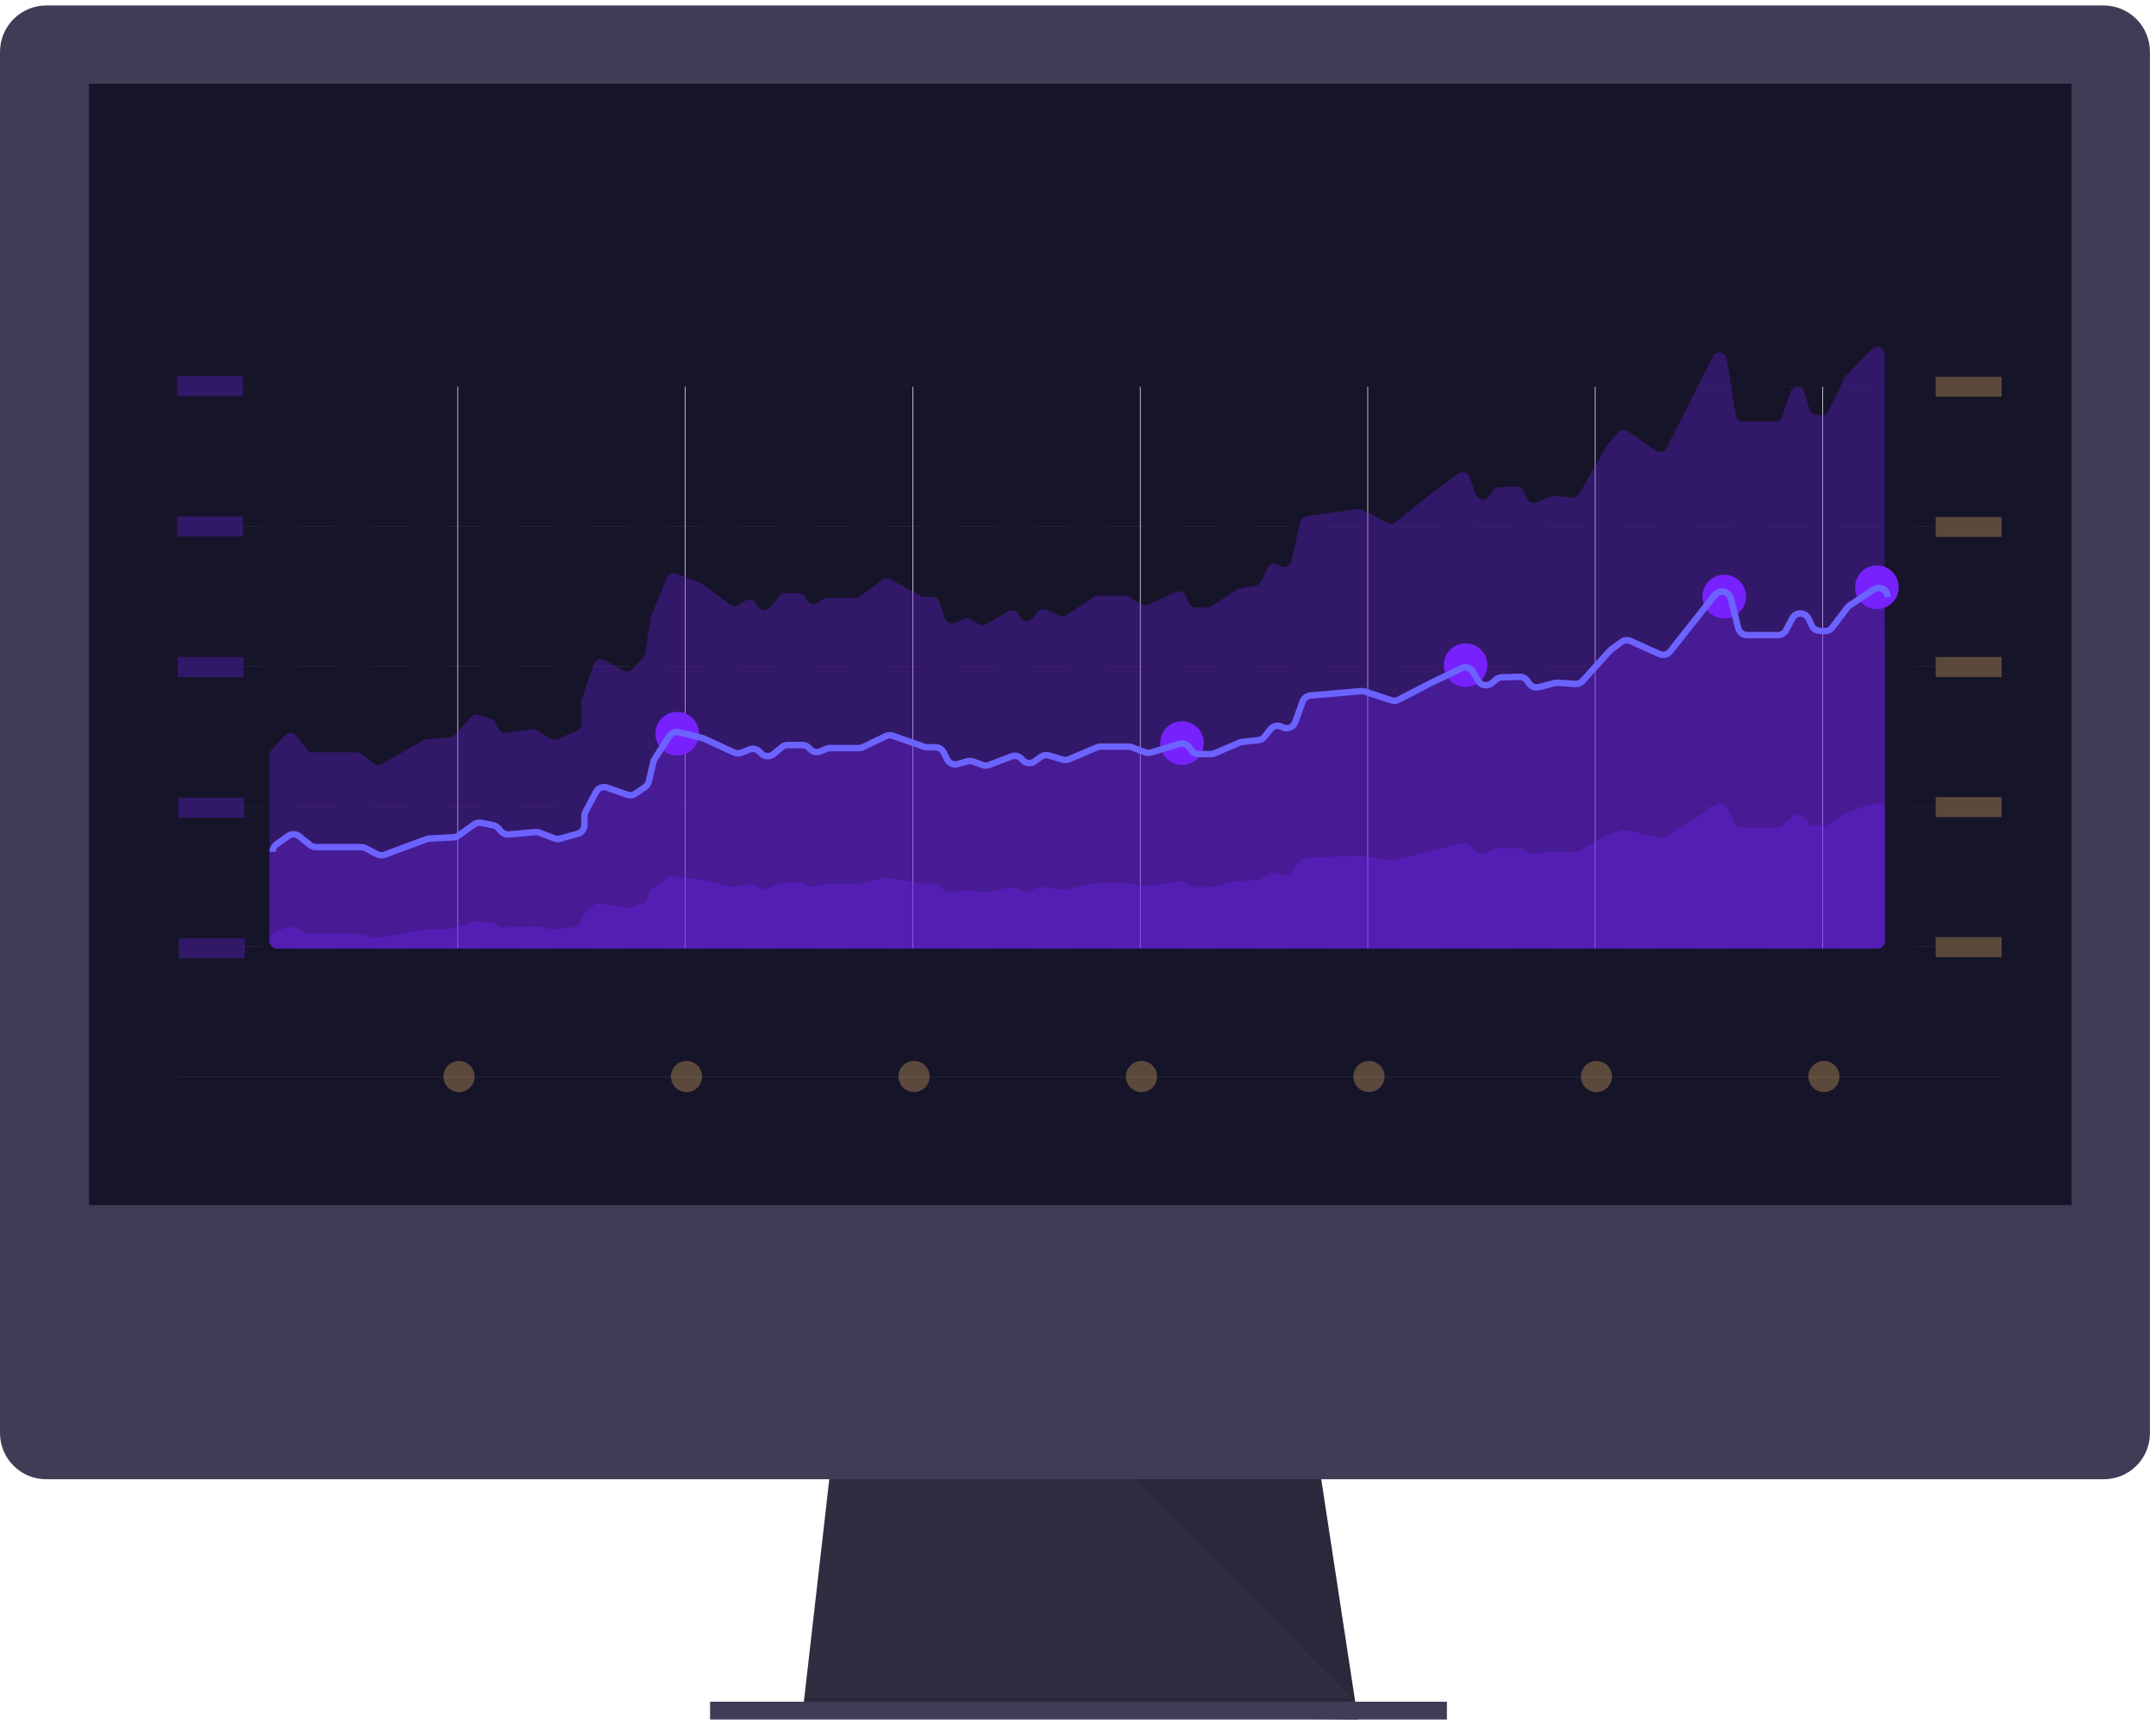 <svg width="335" height="268" viewBox="0 0 335 268" fill="none" xmlns="http://www.w3.org/2000/svg">
<path d="M210.996 267.149L124.716 266.045L124.968 263.832L129.141 227.329H204.914L210.487 263.832L210.913 266.597L210.996 267.149Z" fill="#2F2E41"/>
<path opacity="0.1" d="M210.913 266.597H167.853L124.716 266.045L124.968 263.832H210.487L210.913 266.597Z" fill="black"/>
<path d="M224.825 264.384H110.335V267.149H224.825V264.384Z" fill="#3F3D56"/>
<path d="M334.061 8.085C334.065 7.139 333.883 6.202 333.526 5.327C333.168 4.452 332.641 3.656 331.976 2.984C331.31 2.312 330.519 1.778 329.647 1.412C328.775 1.046 327.84 0.856 326.895 0.851H7.166C6.221 0.856 5.285 1.046 4.413 1.412C3.542 1.778 2.75 2.312 2.085 2.984C1.42 3.656 0.893 4.452 0.535 5.327C0.177 6.202 -0.004 7.139 8.01576e-05 8.085V201.885H334.061V8.085Z" fill="#3F3D56"/>
<path d="M0 199.954V222.652C0 224.553 0.755 226.376 2.099 227.719C3.443 229.063 5.266 229.818 7.166 229.818H326.894C328.795 229.818 330.618 229.063 331.962 227.719C333.306 226.376 334.061 224.553 334.061 222.652V199.954H0Z" fill="#3F3D56"/>
<path d="M321.888 13.019H13.824V187.234H321.888V13.019Z" fill="#161429"/>
<path opacity="0.1" d="M176.153 229.818L210.575 264.384L205.292 229.818H176.153Z" fill="black"/>
<path opacity="0.3" d="M37.748 80.229H27.508V83.337H37.748V80.229Z" fill="#7722FC"/>
<path opacity="0.3" d="M311.008 80.321H300.767V83.429H311.008V80.321Z" fill="#FFC768"/>
<path opacity="0.3" d="M37.84 102.08H27.599V105.188H37.84V102.08Z" fill="#7722FC"/>
<path opacity="0.3" d="M37.932 123.931H27.692V127.04H37.932V123.931Z" fill="#7722FC"/>
<path opacity="0.3" d="M38.025 145.778H27.784V148.886H38.025V145.778Z" fill="#7722FC"/>
<g opacity="0.2">
<path opacity="0.2" d="M40.654 81.725H37.748V81.846H40.654V81.725Z" fill="#F2F2F2"/>
<path opacity="0.2" d="M291.969 81.846H286.26V81.725H291.969V81.846ZM280.547 81.846H274.838V81.725H280.547V81.846ZM269.124 81.846H263.411V81.725H269.124V81.846ZM257.702 81.846H251.989V81.725H257.702V81.846ZM246.28 81.846H240.566V81.725H246.28V81.846ZM234.853 81.846H229.144V81.725H234.853V81.846ZM223.43 81.846H217.717V81.725H223.43V81.846ZM212.008 81.846H206.294V81.725H212.008V81.846ZM200.586 81.846H194.872V81.725H200.586V81.846ZM189.159 81.846H183.45V81.725H189.159V81.846ZM177.736 81.846H172.023V81.725H177.736V81.846ZM166.314 81.846H160.6V81.725H166.314V81.846ZM154.892 81.846H149.178V81.725H154.892V81.846ZM143.464 81.846H137.756V81.725H143.464V81.846ZM132.042 81.846H126.333V81.725H132.042V81.846ZM120.62 81.846H114.926V81.725H120.639L120.62 81.846ZM109.197 81.846H103.484V81.725H109.197V81.846ZM97.77 81.846H92.062V81.725H97.77V81.846ZM86.348 81.846H80.639V81.725H86.358L86.348 81.846ZM74.926 81.846H69.212V81.725H74.926V81.846ZM63.503 81.846H57.79V81.725H63.503V81.846ZM52.076 81.846H46.367V81.725H52.076V81.846Z" fill="#F2F2F2"/>
<path opacity="0.2" d="M300.588 81.725H297.683V81.846H300.588V81.725Z" fill="#F2F2F2"/>
<path opacity="0.2" d="M40.654 81.725H37.748V81.846H40.654V81.725Z" fill="#F2F2F2"/>
<path opacity="0.2" d="M291.969 81.846H286.26V81.725H291.969V81.846ZM280.547 81.846H274.838V81.725H280.547V81.846ZM269.124 81.846H263.411V81.725H269.124V81.846ZM257.702 81.846H251.989V81.725H257.702V81.846ZM246.28 81.846H240.566V81.725H246.28V81.846ZM234.853 81.846H229.144V81.725H234.853V81.846ZM223.43 81.846H217.717V81.725H223.43V81.846ZM212.008 81.846H206.294V81.725H212.008V81.846ZM200.586 81.846H194.872V81.725H200.586V81.846ZM189.159 81.846H183.45V81.725H189.159V81.846ZM177.736 81.846H172.023V81.725H177.736V81.846ZM166.314 81.846H160.6V81.725H166.314V81.846ZM154.892 81.846H149.178V81.725H154.892V81.846ZM143.464 81.846H137.756V81.725H143.464V81.846ZM132.042 81.846H126.333V81.725H132.042V81.846ZM120.62 81.846H114.926V81.725H120.639L120.62 81.846ZM109.197 81.846H103.484V81.725H109.197V81.846ZM97.77 81.846H92.062V81.725H97.77V81.846ZM86.348 81.846H80.639V81.725H86.358L86.348 81.846ZM74.926 81.846H69.212V81.725H74.926V81.846ZM63.503 81.846H57.79V81.725H63.503V81.846ZM52.076 81.846H46.367V81.725H52.076V81.846Z" fill="#F2F2F2"/>
<path opacity="0.2" d="M300.588 81.725H297.683V81.846H300.588V81.725Z" fill="#F2F2F2"/>
</g>
<path opacity="0.3" d="M37.748 58.44H27.508V61.549H37.748V58.44Z" fill="#7722FC"/>
<path opacity="0.3" d="M311.008 58.532H300.767V61.641H311.008V58.532Z" fill="#FFC768"/>
<g opacity="0.2">
<path opacity="0.2" d="M40.654 59.936H37.748V60.057H40.654V59.936Z" fill="#F2F2F2"/>
<path opacity="0.2" d="M291.969 60.057H286.26V59.936H291.969V60.057ZM280.547 60.057H274.838V59.936H280.547V60.057ZM269.124 60.057H263.411V59.936H269.124V60.057ZM257.702 60.057H251.989V59.936H257.702V60.057ZM246.28 60.057H240.566V59.936H246.28V60.057ZM234.853 60.057H229.144V59.936H234.853V60.057ZM223.43 60.057H217.717V59.936H223.43V60.057ZM212.008 60.057H206.294V59.936H212.008V60.057ZM200.586 60.057H194.872V59.936H200.586V60.057ZM189.159 60.057H183.45V59.936H189.159V60.057ZM177.736 60.057H172.023V59.936H177.736V60.057ZM166.314 60.057H160.6V59.936H166.314V60.057ZM154.892 60.057H149.178V59.936H154.892V60.057ZM143.464 60.057H137.756V59.936H143.464V60.057ZM132.042 60.057H126.333V59.936H132.042V60.057ZM120.62 60.057H114.926V59.936H120.639L120.62 60.057ZM109.197 60.057H103.484V59.936H109.197V60.057ZM97.77 60.057H92.062V59.936H97.77V60.057ZM86.348 60.057H80.639V59.936H86.358L86.348 60.057ZM74.926 60.057H69.212V59.936H74.926V60.057ZM63.503 60.057H57.79V59.936H63.503V60.057ZM52.076 60.057H46.367V59.936H52.076V60.057Z" fill="#F2F2F2"/>
<path opacity="0.2" d="M300.588 59.936H297.683V60.057H300.588V59.936Z" fill="#F2F2F2"/>
</g>
<path opacity="0.3" d="M311.008 102.08H300.767V105.188H311.008V102.08Z" fill="#FFC768"/>
<g opacity="0.2">
<path opacity="0.2" d="M40.654 103.484H37.748V103.605H40.654V103.484Z" fill="#F2F2F2"/>
<path opacity="0.2" d="M291.969 103.6H286.261V103.479H291.969V103.6ZM280.547 103.6H274.838V103.479H280.547V103.6ZM269.125 103.6H263.411V103.479H269.125V103.6ZM257.702 103.6H251.989V103.479H257.702V103.6ZM246.28 103.6H240.566V103.479H246.28V103.6ZM234.853 103.6H229.144V103.479H234.853V103.6ZM223.431 103.6H217.717V103.479H223.431V103.6ZM212.008 103.6H206.295V103.479H212.008V103.6ZM200.586 103.6H194.872V103.479H200.586V103.6ZM189.159 103.6H183.45V103.479H189.159V103.6ZM177.736 103.6H172.023V103.479H177.736V103.6ZM166.314 103.6H160.601V103.479H166.314V103.6ZM154.892 103.6H149.178V103.479H154.892V103.6ZM143.465 103.6H137.756V103.479H143.465V103.6ZM132.042 103.6H126.334V103.479H132.042V103.6ZM120.62 103.6H114.926V103.479H120.639L120.62 103.6ZM109.198 103.6H103.484V103.479H109.198V103.6ZM97.77 103.6H92.062V103.479H97.77V103.6ZM86.348 103.6H80.639V103.479H86.358L86.348 103.6ZM74.926 103.6H69.212V103.479H74.926V103.6ZM63.504 103.6H57.79V103.479H63.504V103.6ZM52.076 103.6H46.368V103.479H52.076V103.6Z" fill="#F2F2F2"/>
<path opacity="0.2" d="M300.588 103.484H297.683V103.605H300.588V103.484Z" fill="#F2F2F2"/>
<path opacity="0.2" d="M40.654 103.484H37.748V103.605H40.654V103.484Z" fill="#F2F2F2"/>
<path opacity="0.2" d="M291.969 103.6H286.261V103.479H291.969V103.6ZM280.547 103.6H274.838V103.479H280.547V103.6ZM269.125 103.6H263.411V103.479H269.125V103.6ZM257.702 103.6H251.989V103.479H257.702V103.6ZM246.28 103.6H240.566V103.479H246.28V103.6ZM234.853 103.6H229.144V103.479H234.853V103.6ZM223.431 103.6H217.717V103.479H223.431V103.6ZM212.008 103.6H206.295V103.479H212.008V103.6ZM200.586 103.6H194.872V103.479H200.586V103.6ZM189.159 103.6H183.45V103.479H189.159V103.6ZM177.736 103.6H172.023V103.479H177.736V103.6ZM166.314 103.6H160.601V103.479H166.314V103.6ZM154.892 103.6H149.178V103.479H154.892V103.6ZM143.465 103.6H137.756V103.479H143.465V103.6ZM132.042 103.6H126.334V103.479H132.042V103.6ZM120.62 103.6H114.926V103.479H120.639L120.62 103.6ZM109.198 103.6H103.484V103.479H109.198V103.6ZM97.77 103.6H92.062V103.479H97.77V103.6ZM86.348 103.6H80.639V103.479H86.358L86.348 103.6ZM74.926 103.6H69.212V103.479H74.926V103.6ZM63.504 103.6H57.79V103.479H63.504V103.6ZM52.076 103.6H46.368V103.479H52.076V103.6Z" fill="#F2F2F2"/>
<path opacity="0.2" d="M300.588 103.484H297.683V103.605H300.588V103.484Z" fill="#F2F2F2"/>
</g>
<path opacity="0.3" d="M311.008 123.839H300.767V126.948H311.008V123.839Z" fill="#FFC768"/>
<g opacity="0.2">
<path opacity="0.2" d="M40.654 125.239H37.748V125.36H40.654V125.239Z" fill="#F2F2F2"/>
<path opacity="0.2" d="M291.969 125.36H286.26V125.239H291.969V125.36ZM280.547 125.36H274.838V125.239H280.547V125.36ZM269.124 125.36H263.411V125.239H269.124V125.36ZM257.702 125.36H251.989V125.239H257.702V125.36ZM246.28 125.36H240.566V125.239H246.28V125.36ZM234.853 125.36H229.144V125.239H234.853V125.36ZM223.43 125.36H217.717V125.239H223.43V125.36ZM212.008 125.36H206.294V125.239H212.008V125.36ZM200.586 125.36H194.872V125.239H200.586V125.36ZM189.159 125.36H183.45V125.239H189.159V125.36ZM177.736 125.36H172.023V125.239H177.736V125.36ZM166.314 125.36H160.6V125.239H166.314V125.36ZM154.892 125.36H149.178V125.239H154.892V125.36ZM143.464 125.36H137.756V125.239H143.464V125.36ZM132.042 125.36H126.333V125.239H132.042V125.36ZM120.62 125.36H114.926V125.239H120.639L120.62 125.36ZM109.197 125.36H103.484V125.239H109.197V125.36ZM97.77 125.36H92.062V125.239H97.77V125.36ZM86.348 125.36H80.639V125.239H86.358L86.348 125.36ZM74.926 125.36H69.212V125.239H74.926V125.36ZM63.503 125.36H57.79V125.239H63.503V125.36ZM52.076 125.36H46.367V125.239H52.076V125.36Z" fill="#F2F2F2"/>
<path opacity="0.2" d="M300.588 125.239H297.683V125.36H300.588V125.239Z" fill="#F2F2F2"/>
<path opacity="0.2" d="M40.654 125.239H37.748V125.36H40.654V125.239Z" fill="#F2F2F2"/>
<path opacity="0.2" d="M291.969 125.36H286.26V125.239H291.969V125.36ZM280.547 125.36H274.838V125.239H280.547V125.36ZM269.124 125.36H263.411V125.239H269.124V125.36ZM257.702 125.36H251.989V125.239H257.702V125.36ZM246.28 125.36H240.566V125.239H246.28V125.36ZM234.853 125.36H229.144V125.239H234.853V125.36ZM223.43 125.36H217.717V125.239H223.43V125.36ZM212.008 125.36H206.294V125.239H212.008V125.36ZM200.586 125.36H194.872V125.239H200.586V125.36ZM189.159 125.36H183.45V125.239H189.159V125.36ZM177.736 125.36H172.023V125.239H177.736V125.36ZM166.314 125.36H160.6V125.239H166.314V125.36ZM154.892 125.36H149.178V125.239H154.892V125.36ZM143.464 125.36H137.756V125.239H143.464V125.36ZM132.042 125.36H126.333V125.239H132.042V125.36ZM120.62 125.36H114.926V125.239H120.639L120.62 125.36ZM109.197 125.36H103.484V125.239H109.197V125.36ZM97.77 125.36H92.062V125.239H97.77V125.36ZM86.348 125.36H80.639V125.239H86.358L86.348 125.36ZM74.926 125.36H69.212V125.239H74.926V125.36ZM63.503 125.36H57.79V125.239H63.503V125.36ZM52.076 125.36H46.367V125.239H52.076V125.36Z" fill="#F2F2F2"/>
<path opacity="0.2" d="M300.588 125.239H297.683V125.36H300.588V125.239Z" fill="#F2F2F2"/>
</g>
<path opacity="0.3" d="M311.008 145.594H300.767V148.702H311.008V145.594Z" fill="#FFC768"/>
<g opacity="0.2">
<path opacity="0.2" d="M40.654 146.998H37.748V147.119H40.654V146.998Z" fill="#F2F2F2"/>
<path opacity="0.2" d="M291.969 147.119H286.26V146.998H291.969V147.119ZM280.547 147.119H274.838V146.998H280.547V147.119ZM269.124 147.119H263.411V146.998H269.124V147.119ZM257.702 147.119H251.989V146.998H257.702V147.119ZM246.28 147.119H240.566V146.998H246.28V147.119ZM234.853 147.119H229.144V146.998H234.853V147.119ZM223.43 147.119H217.717V146.998H223.43V147.119ZM212.008 147.119H206.294V146.998H212.008V147.119ZM200.586 147.119H194.872V146.998H200.586V147.119ZM189.159 147.119H183.45V146.998H189.159V147.119ZM177.736 147.119H172.023V146.998H177.736V147.119ZM166.314 147.119H160.6V146.998H166.314V147.119ZM154.892 147.119H149.178V146.998H154.892V147.119ZM143.464 147.119H137.756V146.998H143.464V147.119ZM132.042 147.119H126.333V146.998H132.042V147.119ZM120.62 147.119H114.926V146.998H120.639L120.62 147.119ZM109.197 147.119H103.484V146.998H109.197V147.119ZM97.77 147.119H92.062V146.998H97.77V147.119ZM86.348 147.119H80.639V146.998H86.358L86.348 147.119ZM74.926 147.119H69.212V146.998H74.926V147.119ZM63.503 147.119H57.79V146.998H63.503V147.119ZM52.076 147.119H46.367V146.998H52.076V147.119Z" fill="#F2F2F2"/>
<path opacity="0.2" d="M300.588 146.998H297.683V147.119H300.588V146.998Z" fill="#F2F2F2"/>
<path opacity="0.2" d="M40.654 146.998H37.748V147.119H40.654V146.998Z" fill="#F2F2F2"/>
<path opacity="0.2" d="M291.969 147.119H286.26V146.998H291.969V147.119ZM280.547 147.119H274.838V146.998H280.547V147.119ZM269.124 147.119H263.411V146.998H269.124V147.119ZM257.702 147.119H251.989V146.998H257.702V147.119ZM246.28 147.119H240.566V146.998H246.28V147.119ZM234.853 147.119H229.144V146.998H234.853V147.119ZM223.43 147.119H217.717V146.998H223.43V147.119ZM212.008 147.119H206.294V146.998H212.008V147.119ZM200.586 147.119H194.872V146.998H200.586V147.119ZM189.159 147.119H183.45V146.998H189.159V147.119ZM177.736 147.119H172.023V146.998H177.736V147.119ZM166.314 147.119H160.6V146.998H166.314V147.119ZM154.892 147.119H149.178V146.998H154.892V147.119ZM143.464 147.119H137.756V146.998H143.464V147.119ZM132.042 147.119H126.333V146.998H132.042V147.119ZM120.62 147.119H114.926V146.998H120.639L120.62 147.119ZM109.197 147.119H103.484V146.998H109.197V147.119ZM97.77 147.119H92.062V146.998H97.77V147.119ZM86.348 147.119H80.639V146.998H86.358L86.348 147.119ZM74.926 147.119H69.212V146.998H74.926V147.119ZM63.503 147.119H57.79V146.998H63.503V147.119ZM52.076 147.119H46.367V146.998H52.076V147.119Z" fill="#F2F2F2"/>
<path opacity="0.2" d="M300.588 146.998H297.683V147.119H300.588V146.998Z" fill="#F2F2F2"/>
</g>
<path d="M71.134 60.086V147.332" stroke="#F2F2F2" stroke-width="0.1" stroke-miterlimit="10"/>
<path d="M106.481 60.086V147.332" stroke="#F2F2F2" stroke-width="0.1" stroke-miterlimit="10"/>
<path d="M141.828 60.086V147.332" stroke="#F2F2F2" stroke-width="0.1" stroke-miterlimit="10"/>
<path d="M177.174 60.086V147.332" stroke="#F2F2F2" stroke-width="0.1" stroke-miterlimit="10"/>
<path d="M212.521 60.086V147.332" stroke="#F2F2F2" stroke-width="0.1" stroke-miterlimit="10"/>
<path d="M247.868 60.086V147.332" stroke="#F2F2F2" stroke-width="0.1" stroke-miterlimit="10"/>
<path d="M283.215 60.086V147.332" stroke="#F2F2F2" stroke-width="0.1" stroke-miterlimit="10"/>
<path opacity="0.3" d="M290.86 54.199L286.817 58.411C286.735 58.499 286.667 58.599 286.614 58.706L284.105 63.873C284.006 64.08 283.845 64.253 283.646 64.368C283.446 64.483 283.217 64.534 282.987 64.517L282.183 64.454C281.95 64.437 281.727 64.349 281.545 64.202C281.363 64.055 281.231 63.855 281.166 63.631L280.392 60.948C280.324 60.714 280.183 60.507 279.99 60.358C279.797 60.208 279.561 60.125 279.317 60.119C279.073 60.113 278.833 60.185 278.633 60.325C278.433 60.464 278.282 60.664 278.203 60.895L276.901 64.71C276.823 64.938 276.677 65.136 276.481 65.275C276.286 65.415 276.051 65.49 275.811 65.49H270.838C270.565 65.489 270.302 65.391 270.094 65.213C269.887 65.036 269.749 64.791 269.705 64.522L268.301 55.733C268.264 55.493 268.151 55.271 267.979 55.099C267.807 54.927 267.585 54.813 267.345 54.776C267.105 54.738 266.859 54.778 266.642 54.889C266.426 55 266.251 55.177 266.142 55.395L258.941 69.605C258.867 69.752 258.762 69.882 258.633 69.985C258.505 70.088 258.355 70.162 258.195 70.202C258.035 70.242 257.869 70.247 257.707 70.216C257.545 70.186 257.391 70.121 257.256 70.027L252.976 67.005C252.743 66.841 252.457 66.769 252.173 66.803C251.89 66.837 251.629 66.975 251.441 67.189L249.819 69.063C249.771 69.118 249.729 69.178 249.693 69.242L245.364 76.733C245.255 76.925 245.091 77.08 244.894 77.181C244.697 77.282 244.475 77.323 244.256 77.299L241.617 77.038C241.432 77.02 241.246 77.046 241.074 77.115L238.712 78.059C238.438 78.162 238.135 78.157 237.865 78.045C237.595 77.932 237.378 77.721 237.259 77.454L236.741 76.268C236.647 76.055 236.492 75.876 236.295 75.753C236.098 75.631 235.869 75.57 235.637 75.58L232.935 75.706C232.768 75.713 232.604 75.757 232.456 75.835C232.308 75.913 232.179 76.023 232.078 76.156L231.313 77.154C231.187 77.318 231.019 77.446 230.827 77.522C230.634 77.599 230.425 77.622 230.22 77.59C230.016 77.557 229.824 77.469 229.665 77.336C229.506 77.203 229.386 77.03 229.318 76.834L228.35 74.099C228.29 73.928 228.191 73.775 228.061 73.65C227.93 73.525 227.772 73.433 227.6 73.38C227.427 73.328 227.245 73.317 227.067 73.349C226.889 73.38 226.722 73.453 226.577 73.561L221.978 77.009L216.893 81.11C216.72 81.249 216.509 81.335 216.287 81.358C216.066 81.38 215.842 81.338 215.644 81.236L211.698 79.188C211.486 79.079 211.246 79.038 211.01 79.071L203.016 80.19C202.784 80.221 202.568 80.322 202.395 80.48C202.222 80.637 202.101 80.843 202.048 81.071L200.629 87.235C200.585 87.427 200.492 87.605 200.359 87.751C200.226 87.896 200.058 88.005 199.87 88.067C199.683 88.129 199.483 88.141 199.289 88.103C199.095 88.065 198.915 87.978 198.765 87.85C198.632 87.736 198.475 87.655 198.306 87.611C198.137 87.567 197.96 87.562 197.789 87.597C197.618 87.631 197.457 87.704 197.318 87.81C197.179 87.916 197.066 88.052 196.988 88.208L195.898 90.391C195.817 90.553 195.698 90.693 195.553 90.801C195.407 90.908 195.239 90.98 195.061 91.011L192.586 91.423C192.427 91.451 192.275 91.512 192.141 91.602L188.243 94.197C188.056 94.323 187.835 94.391 187.609 94.391H185.783C185.559 94.391 185.339 94.326 185.152 94.203C184.964 94.08 184.817 93.904 184.728 93.699L184.244 92.541C184.182 92.401 184.093 92.275 183.981 92.169C183.87 92.064 183.739 91.982 183.595 91.928C183.452 91.875 183.299 91.85 183.146 91.857C182.993 91.863 182.842 91.9 182.704 91.965L178.472 93.945C178.301 94.026 178.114 94.063 177.925 94.053C177.737 94.044 177.554 93.989 177.392 93.892L175.455 92.725C175.277 92.618 175.073 92.561 174.865 92.561H170.589C170.363 92.561 170.143 92.629 169.955 92.754L165.689 95.587C165.525 95.696 165.335 95.761 165.138 95.775C164.941 95.79 164.744 95.753 164.566 95.669L162.629 94.754C162.403 94.649 162.149 94.62 161.906 94.671C161.662 94.722 161.442 94.852 161.278 95.04L160.358 96.09C160.238 96.23 160.085 96.338 159.914 96.406C159.743 96.473 159.558 96.499 159.375 96.48C159.192 96.461 159.017 96.398 158.863 96.296C158.71 96.195 158.583 96.058 158.494 95.897L158.218 95.413C158.143 95.279 158.042 95.161 157.921 95.067C157.8 94.973 157.662 94.904 157.514 94.864C157.366 94.825 157.211 94.815 157.059 94.836C156.907 94.857 156.761 94.908 156.63 94.987L153.274 96.977C153.1 97.076 152.903 97.129 152.703 97.129C152.502 97.129 152.305 97.076 152.131 96.977L150.747 96.207C150.59 96.119 150.415 96.069 150.236 96.061C150.057 96.054 149.878 96.088 149.715 96.163L148.398 96.763C148.25 96.83 148.09 96.864 147.927 96.865C147.765 96.865 147.604 96.831 147.456 96.766C147.308 96.7 147.175 96.603 147.066 96.483C146.957 96.363 146.875 96.221 146.824 96.066L145.972 93.529C145.9 93.296 145.754 93.093 145.557 92.949C145.36 92.805 145.122 92.728 144.878 92.73H143.638C143.443 92.731 143.251 92.681 143.082 92.585L138.322 89.975C138.128 89.87 137.908 89.823 137.689 89.84C137.469 89.856 137.259 89.935 137.082 90.067L133.591 92.682C133.393 92.831 133.152 92.91 132.904 92.909H128.512C128.286 92.909 128.065 92.977 127.878 93.103L127.055 93.65C126.919 93.741 126.766 93.802 126.605 93.829C126.444 93.856 126.28 93.848 126.122 93.806C125.965 93.765 125.818 93.69 125.691 93.587C125.565 93.484 125.462 93.355 125.389 93.21L125.19 92.817C125.096 92.626 124.95 92.464 124.769 92.351C124.587 92.238 124.378 92.178 124.164 92.178H121.961C121.786 92.178 121.613 92.219 121.456 92.296C121.299 92.373 121.162 92.485 121.055 92.624L119.69 94.372C119.577 94.516 119.43 94.632 119.263 94.709C119.096 94.785 118.913 94.82 118.729 94.811C118.545 94.802 118.367 94.749 118.208 94.657C118.049 94.564 117.914 94.435 117.816 94.28L117.429 93.674C117.269 93.421 117.016 93.24 116.724 93.171C116.433 93.103 116.126 93.151 115.869 93.306L114.736 93.984C114.544 94.1 114.321 94.156 114.097 94.147C113.872 94.137 113.655 94.062 113.473 93.931L108.907 90.624C108.825 90.566 108.737 90.518 108.645 90.479L105.077 89.109C104.799 89.007 104.493 89.017 104.222 89.136C103.951 89.255 103.737 89.474 103.624 89.748L101.14 95.8C101.104 95.885 101.08 95.975 101.067 96.066L100.264 101.518C100.228 101.749 100.123 101.963 99.963 102.133L98.264 103.958C98.088 104.145 97.855 104.267 97.601 104.306C97.348 104.346 97.089 104.3 96.865 104.176L93.916 102.54C93.769 102.458 93.606 102.409 93.438 102.397C93.271 102.384 93.102 102.409 92.945 102.469C92.788 102.529 92.646 102.623 92.529 102.744C92.413 102.865 92.324 103.01 92.269 103.169L90.4 108.636C90.358 108.755 90.337 108.882 90.338 109.009V112.456C90.337 112.679 90.271 112.898 90.148 113.085C90.025 113.271 89.85 113.418 89.645 113.507L86.648 114.833C86.481 114.905 86.3 114.936 86.119 114.925C85.938 114.913 85.763 114.858 85.607 114.765L83.35 113.439C83.126 113.307 82.863 113.256 82.605 113.294L78.649 113.86C78.423 113.892 78.192 113.856 77.987 113.756C77.781 113.656 77.61 113.497 77.496 113.298L76.828 112.156C76.684 111.909 76.452 111.726 76.179 111.643L74.383 111.081C74.174 111.014 73.949 111.009 73.737 111.067C73.525 111.124 73.334 111.242 73.187 111.405L70.693 114.175C70.497 114.392 70.225 114.527 69.933 114.552L66.253 114.862C66.083 114.872 65.917 114.922 65.769 115.008L59.353 118.697C59.153 118.811 58.923 118.862 58.694 118.844C58.464 118.826 58.245 118.739 58.065 118.595L56.245 117.143C56.041 116.981 55.788 116.892 55.528 116.891H48.633C48.461 116.892 48.291 116.853 48.136 116.779C47.981 116.704 47.844 116.595 47.737 116.46L45.999 114.291C45.895 114.161 45.764 114.056 45.615 113.982C45.466 113.908 45.303 113.867 45.136 113.863C44.97 113.858 44.805 113.89 44.652 113.955C44.499 114.021 44.362 114.119 44.251 114.243L42.159 116.567C41.97 116.777 41.865 117.049 41.864 117.332V146.209C41.864 146.513 41.985 146.805 42.2 147.02C42.415 147.235 42.707 147.356 43.012 147.356H291.761C291.912 147.356 292.061 147.326 292.201 147.268C292.34 147.21 292.467 147.125 292.574 147.018C292.68 146.911 292.765 146.784 292.822 146.644C292.88 146.505 292.909 146.355 292.908 146.204L292.84 55.017C292.844 54.786 292.778 54.559 292.651 54.366C292.524 54.173 292.342 54.023 292.128 53.935C291.915 53.847 291.68 53.825 291.454 53.872C291.227 53.919 291.021 54.033 290.86 54.199Z" fill="#7722FC"/>
<path opacity="0.3" d="M290.637 91.593L286.89 94.091C286.758 94.18 286.642 94.289 286.546 94.415L284.217 97.49C284.076 97.672 283.893 97.818 283.684 97.916C283.475 98.013 283.246 98.06 283.016 98.052L282.256 98.013C281.995 98 281.743 97.915 281.526 97.768C281.31 97.621 281.139 97.418 281.031 97.18L280.547 96.149C280.438 95.906 280.264 95.7 280.044 95.552C279.824 95.404 279.567 95.321 279.301 95.312C279.036 95.303 278.774 95.37 278.545 95.503C278.315 95.636 278.128 95.832 278.005 96.067L277.036 97.921C276.915 98.148 276.735 98.338 276.514 98.471C276.293 98.603 276.04 98.672 275.782 98.671H270.979C270.662 98.673 270.354 98.567 270.105 98.373C269.855 98.177 269.679 97.904 269.604 97.597L268.451 92.982C268.387 92.725 268.252 92.491 268.062 92.306C267.871 92.122 267.633 91.995 267.374 91.939C267.115 91.883 266.846 91.9 266.596 91.99C266.346 92.079 266.127 92.237 265.962 92.445L259.038 101.199C258.843 101.448 258.57 101.624 258.262 101.698C257.955 101.773 257.631 101.742 257.344 101.61L252.894 99.601C252.661 99.492 252.403 99.448 252.147 99.475C251.891 99.501 251.647 99.597 251.441 99.751L249.848 100.928C249.772 100.985 249.702 101.049 249.64 101.121L245.437 105.774C245.296 105.936 245.12 106.064 244.922 106.148C244.724 106.232 244.509 106.27 244.294 106.259L241.549 106.084C241.399 106.075 241.249 106.088 241.104 106.123L238.629 106.757C238.347 106.831 238.049 106.816 237.776 106.713C237.503 106.611 237.268 106.427 237.104 106.186L236.823 105.77C236.689 105.574 236.508 105.415 236.296 105.308C236.085 105.2 235.85 105.148 235.613 105.155L232.853 105.237C232.534 105.242 232.228 105.359 231.986 105.566L231.308 106.133C231.148 106.267 230.959 106.365 230.757 106.418C230.554 106.471 230.342 106.479 230.136 106.441C229.93 106.402 229.735 106.319 229.565 106.196C229.395 106.073 229.255 105.914 229.153 105.731L228.437 104.433C228.262 104.116 227.973 103.878 227.628 103.767C227.283 103.656 226.909 103.682 226.582 103.838L221.939 106.07L216.801 108.723C216.634 108.809 216.451 108.861 216.263 108.875C216.075 108.889 215.886 108.866 215.707 108.805L211.616 107.45C211.432 107.389 211.237 107.366 211.044 107.382L203.123 108.055C202.854 108.083 202.598 108.185 202.385 108.35C202.171 108.515 202.007 108.736 201.912 108.989L200.765 112.195C200.695 112.387 200.585 112.563 200.442 112.709C200.298 112.855 200.125 112.968 199.933 113.041C199.742 113.113 199.537 113.144 199.333 113.13C199.129 113.116 198.93 113.058 198.75 112.96L198.702 112.936C198.408 112.772 198.065 112.72 197.736 112.787C197.406 112.855 197.112 113.038 196.906 113.304L196.005 114.456C195.766 114.756 195.418 114.949 195.037 114.993L192.557 115.26C192.418 115.274 192.281 115.308 192.151 115.361L188.224 117.041C188.047 117.114 187.858 117.152 187.667 117.153H185.779C185.548 117.153 185.32 117.096 185.116 116.988C184.912 116.88 184.737 116.724 184.607 116.533L184.336 116.136C184.166 115.888 183.921 115.7 183.637 115.6C183.354 115.5 183.045 115.493 182.757 115.579L178.356 116.911C178.054 117.002 177.73 116.99 177.436 116.877L175.392 116.092C175.238 116.032 175.074 115.999 174.908 115.996H170.521C170.331 115.995 170.143 116.035 169.969 116.112L165.612 117.961C165.305 118.094 164.962 118.112 164.643 118.015L162.488 117.371C162.279 117.308 162.057 117.295 161.841 117.332C161.626 117.369 161.421 117.455 161.244 117.584L160.3 118.276C160.014 118.485 159.66 118.58 159.308 118.541C158.956 118.503 158.631 118.334 158.397 118.068L158.257 117.908C158.066 117.691 157.814 117.537 157.534 117.467C157.253 117.397 156.958 117.414 156.688 117.516L153.177 118.857C152.865 118.971 152.522 118.971 152.209 118.857L150.669 118.305C150.388 118.208 150.084 118.2 149.798 118.281L148.345 118.702C148.027 118.794 147.687 118.772 147.383 118.639C147.08 118.506 146.833 118.272 146.684 117.976L146.142 116.886C146.024 116.651 145.842 116.453 145.618 116.315C145.395 116.176 145.137 116.103 144.873 116.102H143.614C143.45 116.105 143.286 116.079 143.13 116.025L138.244 114.311C138.069 114.248 137.883 114.221 137.696 114.231C137.51 114.241 137.328 114.288 137.16 114.369L133.591 116.083C133.399 116.174 133.189 116.222 132.976 116.223H128.468C128.277 116.224 128.088 116.262 127.912 116.335L126.992 116.732C126.704 116.854 126.384 116.878 126.081 116.8C125.778 116.722 125.509 116.546 125.316 116.301C125.184 116.13 125.014 115.992 124.821 115.897C124.627 115.802 124.414 115.753 124.198 115.754H121.922C121.594 115.753 121.276 115.866 121.021 116.073L119.7 117.158C119.428 117.383 119.082 117.498 118.729 117.48C118.377 117.462 118.044 117.312 117.797 117.061L117.496 116.761C117.303 116.565 117.056 116.431 116.787 116.373C116.518 116.316 116.238 116.337 115.981 116.436L114.664 116.945C114.304 117.079 113.905 117.065 113.555 116.906L108.921 114.756C108.839 114.717 108.753 114.688 108.665 114.669L105.028 113.773C104.741 113.702 104.439 113.722 104.165 113.831C103.89 113.941 103.657 114.134 103.498 114.383L101.213 117.947C101.125 118.084 101.061 118.234 101.024 118.392L100.331 121.418C100.249 121.764 100.042 122.067 99.75 122.271L98.24 123.307C98.056 123.434 97.844 123.515 97.623 123.543C97.401 123.572 97.176 123.547 96.966 123.471L93.858 122.367C93.533 122.253 93.177 122.26 92.857 122.389C92.537 122.517 92.275 122.757 92.119 123.065L90.483 126.125C90.375 126.331 90.319 126.56 90.318 126.793V128.173C90.317 128.483 90.215 128.784 90.027 129.03C89.839 129.277 89.576 129.455 89.277 129.538L86.556 130.294C86.267 130.375 85.96 130.362 85.68 130.255L83.307 129.359C83.107 129.282 82.891 129.252 82.677 129.272L78.586 129.645C78.368 129.666 78.148 129.636 77.944 129.557C77.739 129.478 77.556 129.352 77.409 129.19L76.925 128.652C76.724 128.426 76.453 128.273 76.155 128.216L74.291 127.839C74.101 127.803 73.905 127.805 73.715 127.846C73.525 127.887 73.346 127.965 73.187 128.076L70.732 129.824C70.513 129.978 70.254 130.069 69.987 130.085L66.224 130.284C66.082 130.293 65.942 130.322 65.808 130.371L59.276 132.792C59.093 132.861 58.898 132.891 58.702 132.88C58.507 132.868 58.316 132.815 58.143 132.724L56.255 131.756C56.055 131.654 55.834 131.601 55.611 131.601H48.59C48.265 131.601 47.951 131.49 47.699 131.286L45.999 129.926C45.758 129.733 45.461 129.624 45.153 129.615C44.844 129.606 44.541 129.698 44.29 129.877L42.469 131.175C42.285 131.307 42.135 131.48 42.032 131.681C41.928 131.883 41.874 132.106 41.874 132.332V145.943C41.874 146.319 42.023 146.68 42.289 146.946C42.555 147.212 42.916 147.361 43.292 147.361H291.49C291.866 147.361 292.227 147.212 292.493 146.946C292.759 146.68 292.908 146.319 292.908 145.943L292.841 92.793C292.844 92.535 292.777 92.281 292.647 92.058C292.516 91.835 292.328 91.653 292.101 91.529C291.874 91.405 291.618 91.346 291.36 91.357C291.102 91.368 290.852 91.45 290.637 91.593Z" fill="#7722FC"/>
<path d="M291.64 94.624C293.512 94.624 295.029 93.106 295.029 91.234C295.029 89.362 293.512 87.845 291.64 87.845C289.768 87.845 288.25 89.362 288.25 91.234C288.25 93.106 289.768 94.624 291.64 94.624Z" fill="#7722FC"/>
<path opacity="0.3" d="M291.422 124.764L286.817 126.299C286.729 126.329 286.644 126.37 286.565 126.42L284.038 128.091C283.854 128.211 283.637 128.271 283.418 128.265L281.844 128.226C281.698 128.223 281.554 128.19 281.42 128.129C281.287 128.069 281.168 127.981 281.069 127.873L280.101 126.807C280.005 126.701 279.888 126.615 279.758 126.554C279.629 126.493 279.488 126.459 279.344 126.453C279.201 126.447 279.058 126.47 278.923 126.52C278.789 126.57 278.666 126.646 278.561 126.744L276.93 128.275C276.731 128.464 276.468 128.57 276.194 128.57H270.538C270.337 128.571 270.139 128.515 269.967 128.409C269.796 128.303 269.658 128.151 269.57 127.969L268.277 125.389C268.209 125.254 268.115 125.135 267.998 125.039C267.882 124.943 267.747 124.873 267.602 124.832C267.457 124.792 267.305 124.782 267.156 124.804C267.007 124.825 266.865 124.878 266.737 124.958L258.733 130.027C258.491 130.179 258.199 130.229 257.92 130.168L252.439 128.933C252.236 128.885 252.024 128.899 251.829 128.972L249.829 129.713C249.776 129.729 249.726 129.752 249.679 129.78L245.258 132.23C245.087 132.323 244.895 132.37 244.701 132.366L241.428 132.259C241.371 132.254 241.315 132.254 241.258 132.259L238.111 132.661C237.837 132.695 237.561 132.624 237.336 132.463L236.697 131.979C236.508 131.839 236.278 131.766 236.044 131.77L232.591 131.819C232.453 131.819 232.316 131.847 232.189 131.901L230.64 132.555C230.45 132.633 230.242 132.656 230.04 132.621C229.837 132.586 229.649 132.494 229.497 132.356L228.229 131.233C228.099 131.116 227.943 131.033 227.775 130.99C227.606 130.947 227.429 130.946 227.26 130.986L221.963 132.264L216.516 133.673C216.369 133.705 216.217 133.705 216.07 133.673L211.47 132.908C211.396 132.903 211.322 132.903 211.248 132.908L202.74 133.291C202.577 133.298 202.418 133.342 202.274 133.42C202.131 133.498 202.007 133.608 201.912 133.741L200.629 135.508C200.501 135.688 200.321 135.824 200.113 135.897C199.905 135.971 199.679 135.979 199.467 135.92L198.097 135.542C197.951 135.504 197.798 135.496 197.649 135.519C197.5 135.543 197.357 135.597 197.23 135.678L195.86 136.554C195.702 136.652 195.522 136.708 195.337 136.719L192.431 136.879C192.377 136.874 192.322 136.874 192.267 136.879L188.074 137.774C187.999 137.789 187.923 137.798 187.846 137.798H185.386C185.158 137.798 184.936 137.726 184.752 137.59L184.113 137.106C184 137.022 183.872 136.961 183.736 136.927C183.599 136.893 183.458 136.886 183.319 136.908L178.085 137.692C177.964 137.711 177.842 137.711 177.721 137.692L175.262 137.208C175.194 137.201 175.126 137.201 175.058 137.208H170.337C170.263 137.201 170.189 137.201 170.115 137.208L165.326 138.225C165.198 138.249 165.066 138.249 164.938 138.225L162.087 137.794C161.907 137.769 161.724 137.789 161.554 137.852L159.724 138.52C159.576 138.575 159.419 138.596 159.262 138.583C159.106 138.57 158.954 138.522 158.818 138.442L157.951 137.958C157.731 137.828 157.471 137.784 157.22 137.832L152.862 138.66C152.733 138.684 152.6 138.684 152.47 138.66L150.374 138.287C150.26 138.271 150.144 138.271 150.03 138.287L147.715 138.622C147.55 138.647 147.381 138.633 147.222 138.581C147.063 138.529 146.919 138.44 146.8 138.321L146.035 137.59C145.831 137.39 145.556 137.277 145.27 137.276H143.435C143.374 137.281 143.312 137.281 143.251 137.276L137.896 136.336C137.751 136.305 137.6 136.305 137.455 136.336L133.407 137.305C133.325 137.324 133.24 137.334 133.155 137.334H128.28C128.205 137.326 128.131 137.326 128.057 137.334L126.406 137.687C126.128 137.764 125.83 137.729 125.578 137.59L125.123 137.295C124.949 137.184 124.747 137.126 124.542 137.125H121.593C121.453 137.126 121.315 137.154 121.186 137.208L119.123 138.05C118.981 138.11 118.828 138.137 118.674 138.131C118.52 138.126 118.369 138.086 118.232 138.016L117.138 137.464C116.926 137.358 116.684 137.324 116.45 137.368L114.291 137.784C114.144 137.815 113.992 137.815 113.845 137.784L108.839 136.622H108.727L104.471 136.094C104.188 136.062 103.903 136.142 103.677 136.317L101.256 138.195C101.121 138.3 101.013 138.437 100.942 138.593L100.399 139.798C100.338 139.931 100.251 140.05 100.143 140.148C100.034 140.246 99.908 140.321 99.77 140.369L97.91 141.004C97.738 141.066 97.553 141.081 97.373 141.047L93.238 140.311C93.073 140.283 92.903 140.293 92.743 140.341C92.583 140.389 92.435 140.473 92.313 140.587L90.672 142.122C90.564 142.223 90.478 142.346 90.42 142.482C90.362 142.617 90.332 142.764 90.333 142.911C90.333 143.171 90.239 143.423 90.068 143.618C89.897 143.814 89.661 143.942 89.403 143.977L86.299 144.408C86.184 144.427 86.066 144.427 85.951 144.408L83.142 143.875C83.059 143.865 82.974 143.865 82.891 143.875L78.198 144.088C78.001 144.096 77.806 144.051 77.632 143.957L76.809 143.507C76.683 143.435 76.542 143.39 76.397 143.376L73.933 143.129C73.769 143.112 73.604 143.132 73.448 143.187L70.543 144.219C70.436 144.257 70.323 144.278 70.209 144.282L66.079 144.393C66.023 144.388 65.966 144.388 65.909 144.393L58.913 145.686C58.761 145.717 58.605 145.717 58.453 145.686L56.071 145.076C55.982 145.055 55.891 145.043 55.799 145.042H48.289C48.152 145.043 48.015 145.017 47.888 144.964L45.534 144.025C45.288 143.931 45.016 143.931 44.769 144.025L42.581 144.805C42.371 144.878 42.189 145.015 42.061 145.196C41.932 145.378 41.864 145.594 41.864 145.817V146.301C41.863 146.442 41.891 146.583 41.944 146.714C41.998 146.845 42.077 146.964 42.177 147.064C42.277 147.164 42.396 147.244 42.526 147.298C42.657 147.353 42.797 147.38 42.939 147.38H291.819C291.96 147.38 292.1 147.353 292.231 147.298C292.362 147.244 292.481 147.164 292.581 147.064C292.68 146.964 292.76 146.845 292.813 146.714C292.867 146.583 292.894 146.442 292.894 146.301L292.831 125.834C292.837 125.661 292.802 125.488 292.728 125.331C292.654 125.174 292.543 125.037 292.405 124.932C292.267 124.827 292.105 124.757 291.934 124.728C291.763 124.699 291.587 124.711 291.422 124.764Z" fill="#7722FC"/>
<path d="M105.222 117.38C107.094 117.38 108.612 115.863 108.612 113.991C108.612 112.119 107.094 110.602 105.222 110.602C103.35 110.602 101.833 112.119 101.833 113.991C101.833 115.863 103.35 117.38 105.222 117.38Z" fill="#7722FC"/>
<path d="M267.914 96.076C269.786 96.076 271.303 94.559 271.303 92.687C271.303 90.815 269.786 89.297 267.914 89.297C266.042 89.297 264.524 90.815 264.524 92.687C264.524 94.559 266.042 96.076 267.914 96.076Z" fill="#7722FC"/>
<path d="M183.663 118.833C185.535 118.833 187.052 117.315 187.052 115.444C187.052 113.572 185.535 112.054 183.663 112.054C181.791 112.054 180.273 113.572 180.273 115.444C180.273 117.315 181.791 118.833 183.663 118.833Z" fill="#7722FC"/>
<path d="M227.725 106.728C229.597 106.728 231.115 105.211 231.115 103.339C231.115 101.467 229.597 99.95 227.725 99.95C225.853 99.95 224.336 101.467 224.336 103.339C224.336 105.211 225.853 106.728 227.725 106.728Z" fill="#7722FC"/>
<path d="M293.325 92.764C293.324 92.508 293.254 92.257 293.121 92.038C292.989 91.819 292.8 91.639 292.574 91.518C292.349 91.398 292.094 91.341 291.839 91.353C291.583 91.365 291.335 91.446 291.122 91.588L287.374 94.086C287.242 94.175 287.126 94.284 287.03 94.41L284.701 97.485C284.56 97.667 284.377 97.813 284.169 97.911C283.96 98.008 283.731 98.055 283.5 98.047L282.74 98.008C282.479 97.995 282.227 97.91 282.011 97.763C281.795 97.617 281.623 97.413 281.515 97.175L281.031 96.144C280.923 95.902 280.749 95.695 280.528 95.547C280.308 95.399 280.051 95.316 279.786 95.307C279.52 95.299 279.258 95.365 279.029 95.498C278.8 95.632 278.612 95.827 278.489 96.061L277.52 97.916C277.4 98.143 277.219 98.334 276.998 98.466C276.777 98.598 276.524 98.667 276.266 98.666H271.463C271.146 98.668 270.839 98.563 270.589 98.368C270.34 98.172 270.163 97.899 270.088 97.592L268.936 92.977C268.871 92.72 268.737 92.486 268.546 92.302C268.356 92.117 268.118 91.99 267.858 91.934C267.599 91.878 267.33 91.896 267.08 91.985C266.831 92.075 266.611 92.232 266.447 92.44L259.523 101.194C259.327 101.443 259.054 101.619 258.747 101.693C258.439 101.768 258.116 101.737 257.828 101.605L253.378 99.596C253.145 99.487 252.887 99.444 252.631 99.47C252.375 99.496 252.131 99.592 251.926 99.746L250.333 100.923C250.256 100.98 250.187 101.045 250.124 101.116L245.921 105.769C245.78 105.931 245.604 106.059 245.406 106.143C245.208 106.227 244.993 106.265 244.779 106.254L242.033 106.079C241.884 106.07 241.734 106.083 241.588 106.118L239.114 106.752C238.831 106.826 238.533 106.811 238.26 106.708C237.987 106.606 237.753 106.422 237.588 106.181L237.307 105.765C237.173 105.569 236.992 105.41 236.781 105.303C236.569 105.196 236.334 105.143 236.097 105.15L233.337 105.232C233.019 105.237 232.712 105.354 232.47 105.561L231.792 106.128C231.632 106.263 231.444 106.36 231.241 106.413C231.038 106.467 230.826 106.474 230.62 106.436C230.414 106.397 230.219 106.314 230.049 106.191C229.879 106.068 229.739 105.909 229.638 105.726L228.921 104.428C228.746 104.111 228.457 103.873 228.112 103.762C227.767 103.651 227.393 103.677 227.067 103.833L222.423 106.065L217.286 108.718C217.118 108.804 216.935 108.856 216.747 108.87C216.559 108.884 216.37 108.861 216.191 108.8L212.1 107.445C211.916 107.384 211.722 107.361 211.529 107.377L203.607 108.055C203.338 108.083 203.083 108.185 202.869 108.35C202.655 108.515 202.491 108.736 202.397 108.989L201.249 112.195C201.18 112.387 201.069 112.563 200.926 112.709C200.783 112.855 200.609 112.968 200.418 113.04C200.226 113.113 200.022 113.144 199.817 113.13C199.613 113.116 199.414 113.058 199.235 112.96L199.186 112.935C198.892 112.772 198.549 112.72 198.22 112.787C197.891 112.855 197.596 113.038 197.39 113.303L196.489 114.456C196.25 114.756 195.902 114.949 195.521 114.993L193.042 115.26C192.902 115.274 192.765 115.308 192.635 115.361L188.708 117.041C188.531 117.114 188.342 117.152 188.151 117.153H186.263C186.032 117.153 185.804 117.096 185.6 116.988C185.396 116.88 185.221 116.724 185.091 116.533L184.82 116.136C184.65 115.888 184.405 115.7 184.122 115.6C183.838 115.5 183.53 115.493 183.242 115.579L178.84 116.911C178.538 117.002 178.215 116.99 177.92 116.877L175.877 116.092C175.722 116.032 175.558 115.999 175.393 115.995H171.006C170.816 115.995 170.628 116.035 170.454 116.112L166.096 117.961C165.79 118.094 165.446 118.112 165.128 118.015L162.973 117.371C162.763 117.308 162.542 117.295 162.326 117.332C162.11 117.369 161.905 117.455 161.728 117.584L160.784 118.276C160.498 118.485 160.145 118.58 159.792 118.541C159.44 118.503 159.115 118.334 158.881 118.068L158.741 117.908C158.55 117.691 158.298 117.537 158.018 117.467C157.737 117.396 157.442 117.414 157.172 117.516L153.662 118.857C153.349 118.971 153.006 118.971 152.693 118.857L151.153 118.305C150.872 118.208 150.568 118.199 150.282 118.281L148.829 118.702C148.511 118.794 148.171 118.771 147.868 118.639C147.564 118.506 147.317 118.272 147.168 117.976L146.626 116.886C146.508 116.651 146.327 116.453 146.103 116.315C145.879 116.176 145.621 116.103 145.358 116.102H144.099C143.934 116.105 143.77 116.079 143.614 116.025L138.729 114.311C138.553 114.248 138.367 114.22 138.181 114.23C137.994 114.24 137.812 114.287 137.644 114.369L134.076 116.083C133.883 116.174 133.674 116.222 133.461 116.223H128.953C128.762 116.224 128.573 116.262 128.396 116.334L127.476 116.731C127.188 116.854 126.868 116.878 126.565 116.8C126.263 116.722 125.994 116.546 125.801 116.301C125.668 116.13 125.499 115.992 125.305 115.897C125.111 115.802 124.898 115.753 124.682 115.753H122.406C122.078 115.753 121.76 115.866 121.506 116.073L120.184 117.158C119.912 117.383 119.566 117.497 119.214 117.48C118.861 117.462 118.528 117.312 118.281 117.061L117.981 116.761C117.787 116.565 117.54 116.431 117.271 116.373C117.002 116.315 116.722 116.337 116.465 116.436L115.148 116.945C114.788 117.079 114.389 117.065 114.039 116.906L109.406 114.756C109.324 114.717 109.238 114.688 109.149 114.669L105.513 113.773C105.226 113.701 104.924 113.722 104.649 113.831C104.375 113.941 104.141 114.134 103.983 114.383L101.697 117.947C101.61 118.084 101.546 118.234 101.508 118.392L100.816 121.418C100.733 121.764 100.526 122.067 100.235 122.271L98.724 123.307C98.54 123.433 98.329 123.514 98.107 123.543C97.886 123.572 97.661 123.547 97.451 123.471L94.342 122.367C94.017 122.253 93.661 122.26 93.341 122.388C93.022 122.517 92.759 122.757 92.604 123.065L90.967 126.125C90.86 126.331 90.803 126.56 90.802 126.793V128.173C90.801 128.483 90.699 128.784 90.511 129.03C90.323 129.277 90.06 129.455 89.761 129.538L87.04 130.294C86.752 130.375 86.444 130.362 86.164 130.255L83.791 129.359C83.591 129.282 83.376 129.252 83.162 129.272L79.07 129.645C78.852 129.666 78.632 129.636 78.428 129.557C78.224 129.478 78.041 129.352 77.894 129.19L77.409 128.652C77.208 128.426 76.937 128.273 76.64 128.216L74.775 127.839C74.585 127.803 74.389 127.805 74.2 127.846C74.01 127.886 73.83 127.965 73.671 128.076L71.217 129.824C70.997 129.978 70.739 130.069 70.471 130.085L66.709 130.284C66.566 130.293 66.426 130.322 66.292 130.371L59.76 132.792C59.577 132.861 59.382 132.891 59.187 132.879C58.991 132.868 58.801 132.815 58.627 132.724L56.739 131.756C56.539 131.654 56.319 131.601 56.095 131.601H49.074C48.75 131.601 48.435 131.49 48.183 131.286L46.483 129.926C46.243 129.733 45.946 129.624 45.637 129.615C45.329 129.606 45.026 129.698 44.774 129.877L42.954 131.175C42.77 131.306 42.62 131.48 42.516 131.681C42.412 131.883 42.358 132.106 42.358 132.332" stroke="#6C63FF" stroke-miterlimit="10"/>
<path opacity="0.2" d="M311.008 167.227H27.75V167.276H311.008V167.227Z" fill="#F2F2F2"/>
<path opacity="0.3" d="M71.328 169.672C72.665 169.672 73.749 168.589 73.749 167.251C73.749 165.914 72.665 164.831 71.328 164.831C69.991 164.831 68.907 165.914 68.907 167.251C68.907 168.589 69.991 169.672 71.328 169.672Z" fill="#FFC768"/>
<path opacity="0.3" d="M106.674 169.672C108.011 169.672 109.095 168.589 109.095 167.251C109.095 165.914 108.011 164.831 106.674 164.831C105.337 164.831 104.253 165.914 104.253 167.251C104.253 168.589 105.337 169.672 106.674 169.672Z" fill="#FFC768"/>
<path opacity="0.3" d="M142.021 169.672C143.358 169.672 144.442 168.589 144.442 167.251C144.442 165.914 143.358 164.831 142.021 164.831C140.684 164.831 139.6 165.914 139.6 167.251C139.6 168.589 140.684 169.672 142.021 169.672Z" fill="#FFC768"/>
<path opacity="0.3" d="M177.368 169.672C178.705 169.672 179.789 168.589 179.789 167.251C179.789 165.914 178.705 164.831 177.368 164.831C176.031 164.831 174.947 165.914 174.947 167.251C174.947 168.589 176.031 169.672 177.368 169.672Z" fill="#FFC768"/>
<path opacity="0.3" d="M212.715 169.672C214.052 169.672 215.136 168.589 215.136 167.251C215.136 165.914 214.052 164.831 212.715 164.831C211.378 164.831 210.294 165.914 210.294 167.251C210.294 168.589 211.378 169.672 212.715 169.672Z" fill="#FFC768"/>
<path opacity="0.3" d="M248.062 169.672C249.399 169.672 250.483 168.589 250.483 167.251C250.483 165.914 249.399 164.831 248.062 164.831C246.725 164.831 245.641 165.914 245.641 167.251C245.641 168.589 246.725 169.672 248.062 169.672Z" fill="#FFC768"/>
<path opacity="0.3" d="M283.408 169.672C284.745 169.672 285.829 168.589 285.829 167.251C285.829 165.914 284.745 164.831 283.408 164.831C282.071 164.831 280.987 165.914 280.987 167.251C280.987 168.589 282.071 169.672 283.408 169.672Z" fill="#FFC768"/>
</svg>
